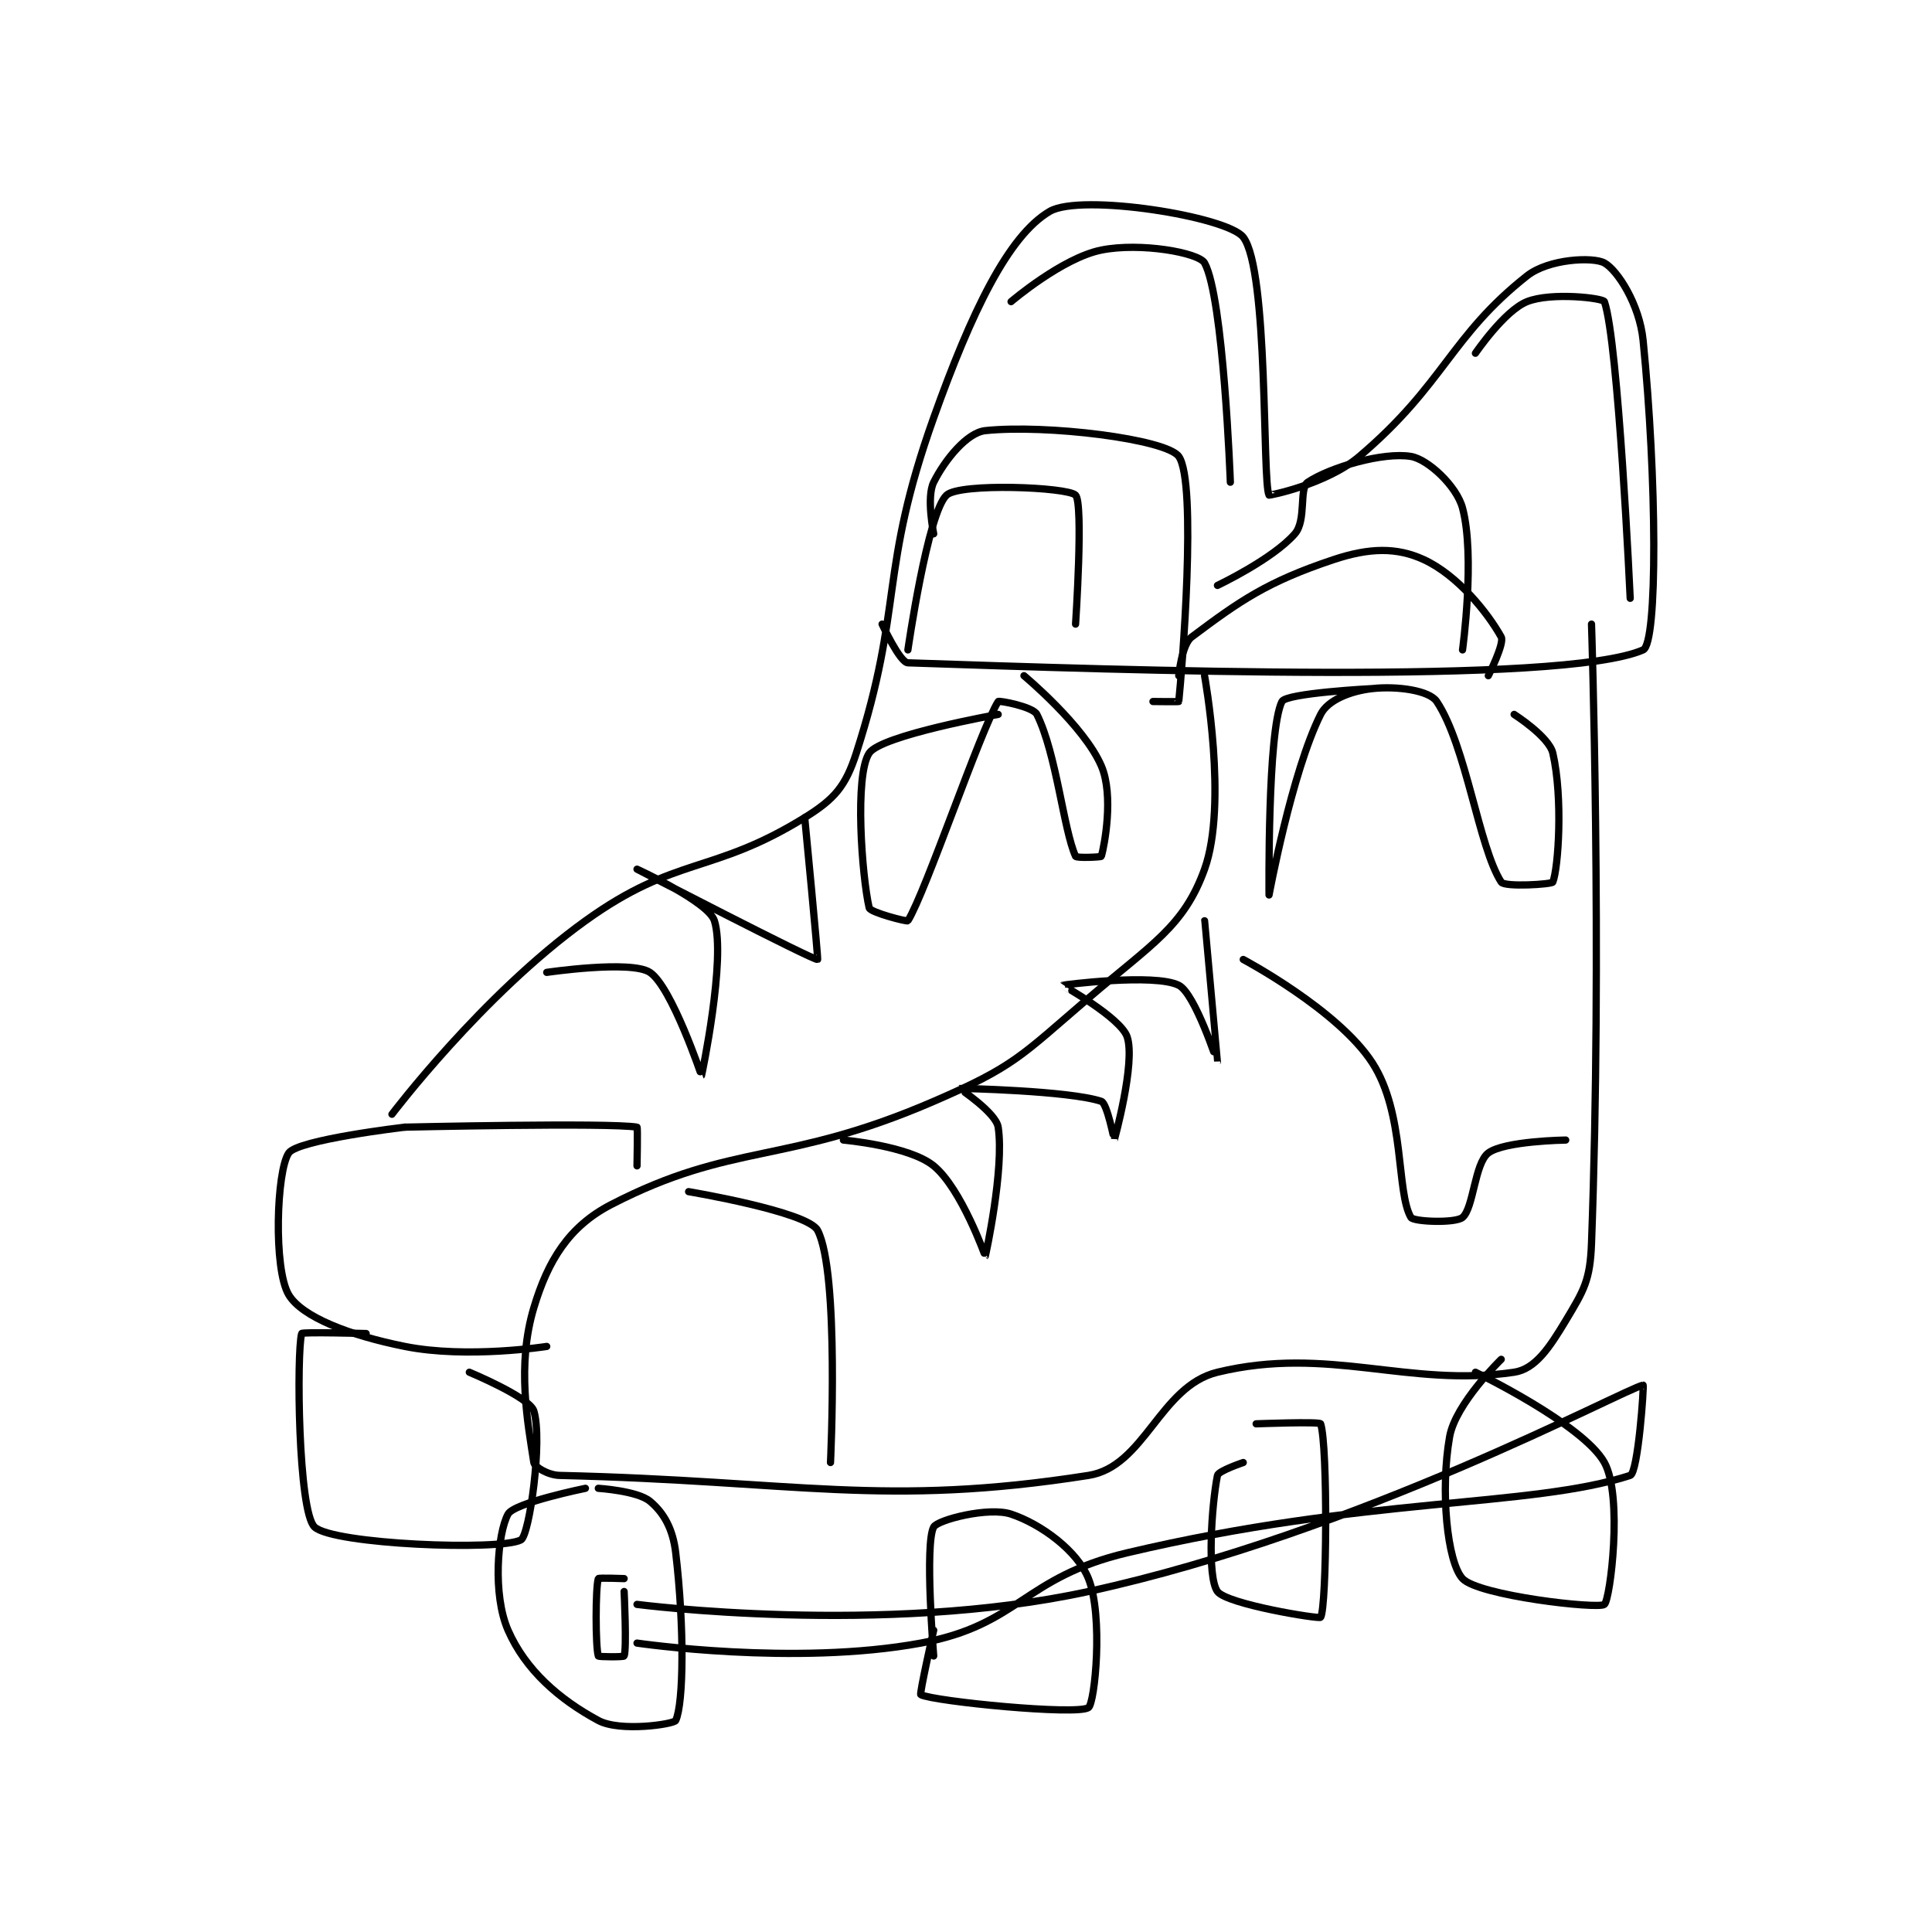 <?xml version="1.0" encoding="utf-8"?>
<!DOCTYPE svg PUBLIC "-//W3C//DTD SVG 1.1//EN" "http://www.w3.org/Graphics/SVG/1.1/DTD/svg11.dtd">
<svg viewBox="0 0 800 800" preserveAspectRatio="xMinYMin meet" xmlns="http://www.w3.org/2000/svg" version="1.1">
<g fill="none" stroke="black" stroke-linecap="round" stroke-linejoin="round" stroke-width="0.562">
<g transform="translate(119.569,87.52) scale(5.341) translate(-250,-180.133)">
<path id="0" d="M258 250.133 C258 250.133 264.995 240.887 273 235.133 C280.063 230.056 282.856 231.556 290 227.133 C292.309 225.704 293.17 224.708 294 222.133 C297.688 210.699 295.722 208.113 300 196.133 C302.921 187.955 305.787 182.007 309 180.133 C311.424 178.719 322.756 180.524 324 182.133 C325.972 184.685 325.467 201.127 326 202.133 C326.018 202.167 330.461 201.292 333 199.133 C339.62 193.506 340.054 189.827 346 185.133 C347.678 183.808 351.129 183.649 352 184.133 C353.013 184.696 354.72 187.335 355 190.133 C356.066 200.793 356.143 213.632 355 214.133 C348.765 216.868 314.869 215.705 298 215.133 C297.378 215.112 296 212.133 296 212.133 "/>
<path id="1" d="M305 219.133 C305 219.133 295.924 220.747 295 222.133 C293.853 223.854 294.431 231.666 295 234.133 C295.08 234.481 297.944 235.223 298 235.133 C299.372 232.939 303.628 220.328 305 218.133 C305.056 218.043 307.698 218.529 308 219.133 C309.511 222.155 310.071 228.09 311 230.133 C311.068 230.284 312.981 230.199 313 230.133 C313.231 229.324 313.981 225.421 313 223.133 C311.659 220.005 307 216.133 307 216.133 "/>
<path id="2" d="M334 217.133 C334 217.133 327.328 217.478 327 218.133 C325.871 220.391 326 233.133 326 233.133 C326 233.133 327.754 223.626 330 219.133 C330.562 218.01 332.331 217.319 334 217.133 C335.933 216.919 338.427 217.273 339 218.133 C341.294 221.574 342.252 229.414 344 232.133 C344.261 232.54 347.931 232.306 348 232.133 C348.431 231.056 348.798 225.592 348 222.133 C347.705 220.856 345 219.133 345 219.133 "/>
<path id="3" d="M321 216.133 C321 216.133 322.816 226.089 321 231.133 C319.397 235.586 316.909 236.926 312 241.133 C306.732 245.649 306.264 246.425 300 249.133 C288.469 254.12 284.474 252.243 275 257.133 C271.705 258.834 270.092 261.492 269 265.133 C267.662 269.592 268.528 274.064 269 277.133 C269.051 277.468 270.093 278.112 271 278.133 C289.383 278.561 296.136 280.622 312 278.133 C316.355 277.45 317.529 271.217 322 270.133 C330.612 268.046 336.802 271.348 345 270.133 C346.637 269.891 347.733 268.244 349 266.133 C350.425 263.758 350.893 263.013 351 260.133 C351.843 237.38 351 212.133 351 212.133 "/>
<path id="4" d="M259 251.133 C259 251.133 250.713 252.103 250 253.133 C249.047 254.51 248.801 262.134 250 264.133 C251.025 265.842 254.686 267.271 259 268.133 C263.842 269.102 270 268.133 270 268.133 "/>
<path id="5" d="M259 251.133 C259 251.133 274.811 250.768 277 251.133 C277.061 251.143 277 254.133 277 254.133 "/>
<path id="6" d="M281 256.133 C281 256.133 290.24 257.682 291 259.133 C292.709 262.396 292 277.133 292 277.133 "/>
<path id="7" d="M293 252.133 C293 252.133 298.097 252.576 300 254.133 C302.144 255.887 303.999 261.134 304 261.133 C304.022 261.12 305.493 254.34 305 251.133 C304.827 250.006 301.986 248.137 302 248.133 C302.068 248.116 310.498 248.299 313 249.133 C313.442 249.28 313.999 252.136 314 252.133 C314.003 252.125 315.667 246.134 315 244.133 C314.507 242.655 309.997 240.136 310 240.133 C310.027 240.106 317.115 239.191 319 240.133 C320.257 240.762 321.999 246.136 322 246.133 C322.002 246.128 321 235.133 321 235.133 "/>
<path id="8" d="M270 239.133 C270 239.133 276.55 238.167 278 239.133 C279.692 240.261 281.996 247.136 282 247.133 C282.017 247.12 283.916 238.063 283 235.133 C282.54 233.661 277 231.133 277 231.133 C277 231.133 290.697 238.227 291 238.133 C291.061 238.114 290 227.133 290 227.133 "/>
<path id="9" d="M324 238.133 C324 238.133 331.33 242.026 334 246.133 C336.568 250.085 335.845 256.154 337 258.133 C337.196 258.469 340.445 258.596 341 258.133 C341.856 257.42 341.939 253.929 343 253.133 C344.246 252.199 349 252.133 349 252.133 "/>
<path id="10" d="M300 205.133 C300 205.133 299.417 202.299 300 201.133 C300.874 199.385 302.588 197.282 304 197.133 C308.724 196.636 318.036 197.784 319 199.133 C320.44 201.149 319.247 215.784 319 218.133 C318.997 218.159 317 218.133 317 218.133 "/>
<path id="11" d="M319 216.133 C319 216.133 319.22 213.718 320 213.133 C323.719 210.344 325.842 208.852 331 207.133 C333.777 206.208 335.898 206.163 338 207.133 C340.634 208.349 342.963 211.266 344 213.133 C344.272 213.622 343 216.133 343 216.133 "/>
<path id="12" d="M298 214.133 C298 214.133 299.533 203.487 301 202.133 C302.042 201.172 310.375 201.508 311 202.133 C311.625 202.758 311 212.133 311 212.133 "/>
<path id="13" d="M322 209.133 C322 209.133 326.265 207.116 328 205.133 C328.914 204.089 328.314 201.591 329 201.133 C330.747 199.969 334.861 198.777 337 199.133 C338.302 199.35 340.541 201.41 341 203.133 C341.998 206.874 341 214.133 341 214.133 "/>
<path id="14" d="M342 191.133 C342 191.133 344.241 187.837 346 187.133 C347.884 186.38 351.904 186.858 352 187.133 C353.085 190.253 354 210.133 354 210.133 "/>
<path id="15" d="M306 187.133 C306 187.133 309.962 183.741 313 183.133 C316.038 182.526 320.556 183.335 321 184.133 C322.476 186.79 323 201.133 323 201.133 "/>
<path id="16" d="M273 279.133 C273 279.133 267.48 280.253 267 281.133 C266.181 282.635 265.796 287.382 267 290.133 C268.346 293.21 270.959 295.496 274 297.133 C275.694 298.046 279.868 297.419 280 297.133 C280.618 295.794 280.677 289.886 280 284.133 C279.779 282.259 279.072 281.027 278 280.133 C277.028 279.324 274 279.133 274 279.133 "/>
<path id="17" d="M276 286.133 C276 286.133 274.025 286.058 274 286.133 C273.775 286.808 273.775 291.458 274 292.133 C274.025 292.208 275.966 292.219 276 292.133 C276.216 291.594 276 287.133 276 287.133 "/>
<path id="18" d="M277 288.133 C277 288.133 296.072 290.605 312 287.133 C333.025 282.551 353.487 271.458 355 271.133 C355.082 271.116 354.616 277.933 354 278.133 C346.292 280.638 333.503 279.76 315 284.133 C306.918 286.044 306.675 289.72 299 291.133 C289.234 292.932 277 291.133 277 291.133 "/>
<path id="19" d="M300 290.133 C300 290.133 298.884 295.075 299 295.133 C300.045 295.656 311.113 296.747 312 296.133 C312.499 295.788 313.16 289.032 312 286.133 C311.142 283.988 308.355 281.918 306 281.133 C304.259 280.553 300.304 281.575 300 282.133 C299.288 283.44 300 292.133 300 292.133 "/>
<path id="20" d="M324 277.133 C324 277.133 322.07 277.781 322 278.133 C321.547 280.399 321.174 285.997 322 287.133 C322.718 288.12 329.906 289.285 330 289.133 C330.48 288.353 330.562 275.821 330 274.133 C329.938 273.946 325 274.133 325 274.133 "/>
<path id="21" d="M344 269.133 C344 269.133 340.454 272.562 340 275.133 C339.268 279.283 339.807 284.841 341 286.133 C342.216 287.451 351.527 288.52 352 288.133 C352.454 287.762 353.445 279.735 352 277.133 C350.351 274.164 342 270.133 342 270.133 "/>
<path id="22" d="M256 267.133 C256 267.133 251.036 266.998 251 267.133 C250.601 268.632 250.724 280.932 252 282.133 C253.43 283.48 266.375 283.994 268 283.133 C268.661 282.783 269.693 275.386 269 273.133 C268.675 272.079 264 270.133 264 270.133 "/>
</g>
</g>
</svg>
